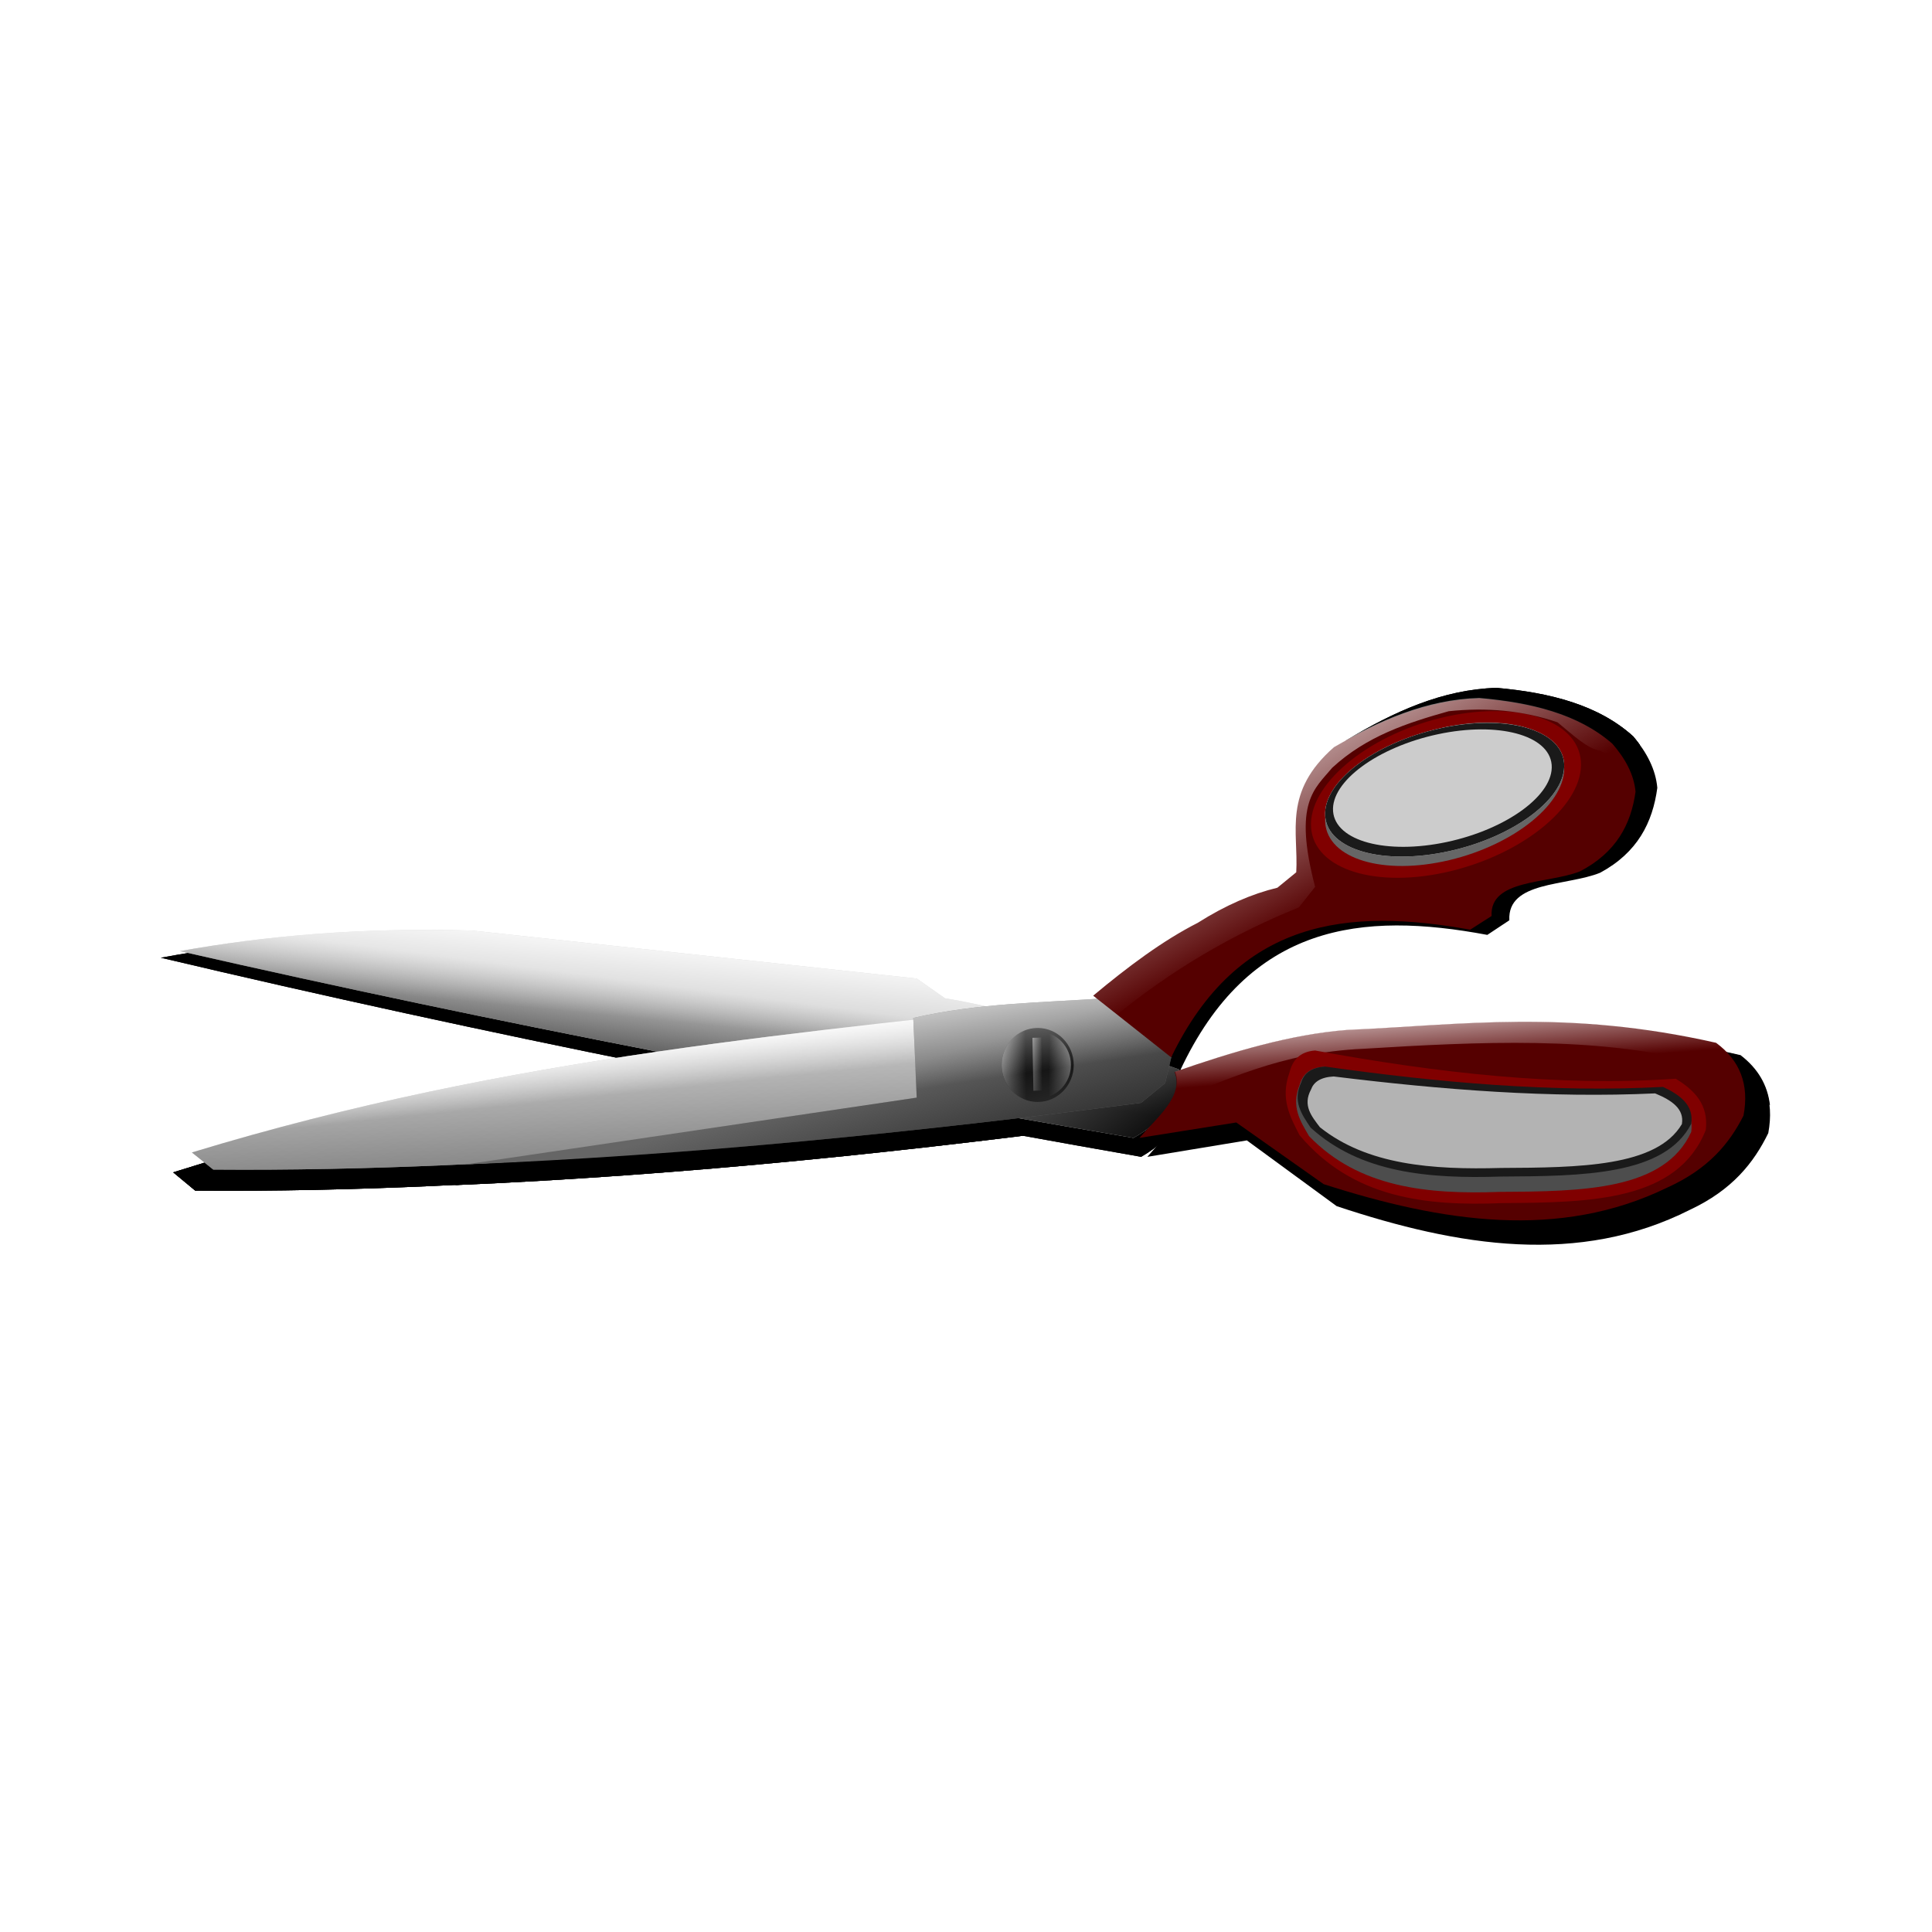 <svg:svg xmlns:dc="http://purl.org/dc/elements/1.1/" xmlns:ns1="http://sodipodi.sourceforge.net/DTD/sodipodi-0.dtd" xmlns:ns2="http://www.inkscape.org/namespaces/inkscape" xmlns:ns3="http://www.w3.org/1999/xlink" xmlns:ns5="http://creativecommons.org/ns#" xmlns:rdf="http://www.w3.org/1999/02/22-rdf-syntax-ns#" xmlns:svg="http://www.w3.org/2000/svg" height="918.142" id="svg2985" version="1.1" viewBox="-44.271 -293.389 918.142 918.142" width="918.142" ns1:docname="_svgclean2.svg" ns2:version="0.48.3.1 r9886">
  <svg:defs id="defs2987">
    <svg:linearGradient id="linearGradient4018" ns2:collect="always">
      <svg:stop id="stop4020" offset="0" style="stop-color:#ffffff" />
      <svg:stop id="stop4022" offset="1" style="stop-color:#ffffff;stop-opacity:0" />
    </svg:linearGradient>
    <svg:filter color-interpolation-filters="sRGB" height="1.252" id="filter4198" width="1.084" x="-.042" y="-.126" ns2:collect="always">
      <svg:feGaussianBlur id="feGaussianBlur4200" stdDeviation="13.063" ns2:collect="always" />
    </svg:filter>
    <svg:linearGradient gradientUnits="userSpaceOnUse" id="linearGradient4208" x1="516.12" x2="536.4" y1="392.89" y2="392.55" ns2:collect="always" ns3:href="#linearGradient4018" />
    <svg:linearGradient gradientUnits="userSpaceOnUse" id="linearGradient4214" x1="356.18" x2="389.76" y1="174.46" y2="174.46" ns2:collect="always">
      <svg:stop id="stop3847" offset="0" style="stop-color:#808080" />
      <svg:stop id="stop3849" offset="1" style="stop-color:#808080;stop-opacity:0" />
    </svg:linearGradient>
    <svg:linearGradient gradientUnits="userSpaceOnUse" id="linearGradient4227" x1="592.43" x2="649.03" y1="236.35" y2="341" ns2:collect="always" ns3:href="#linearGradient4018" />
    <svg:linearGradient gradientUnits="userSpaceOnUse" id="linearGradient4236" x1="739.02" x2="741.87" y1="356.06" y2="395.56" ns2:collect="always">
      <svg:stop id="stop3982" offset="0" style="stop-color:#ffffff" />
      <svg:stop id="stop3984" offset="1" style="stop-color:#ffffff;stop-opacity:0" />
    </svg:linearGradient>
    <svg:linearGradient gradientUnits="userSpaceOnUse" id="linearGradient4245" x1="521.18" x2="529.73" y1="343.44" y2="400.03" ns2:collect="always">
      <svg:stop id="stop4032" offset="0" style="stop-color:#ffffff" />
      <svg:stop id="stop4034" offset="1" style="stop-color:#ffffff;stop-opacity:0" />
    </svg:linearGradient>
    <svg:linearGradient gradientUnits="userSpaceOnUse" id="linearGradient4248" x1="550.5" x2="536.65" y1="427.32" y2="380.08" ns2:collect="always">
      <svg:stop id="stop3900" offset="0" style="stop-color:#333333" />
      <svg:stop id="stop3902" offset="1" style="stop-color:#333333;stop-opacity:0" />
    </svg:linearGradient>
    <svg:linearGradient gradientUnits="userSpaceOnUse" id="linearGradient4258" x1="342.43" x2="344.87" y1="384.97" y2="408.18" ns2:collect="always">
      <svg:stop id="stop4042" offset="0" style="stop-color:#ffffff" />
      <svg:stop id="stop4044" offset="1" style="stop-color:#ffffff;stop-opacity:0" />
    </svg:linearGradient>
    <svg:linearGradient gradientUnits="userSpaceOnUse" id="linearGradient4261" x1="436.49" x2="432.42" y1="461.52" y2="378.45" ns2:collect="always">
      <svg:stop id="stop3890" offset="0" style="stop-color:#666666" />
      <svg:stop id="stop3892" offset="1" style="stop-color:#666666;stop-opacity:0" />
    </svg:linearGradient>
    <svg:linearGradient gradientUnits="userSpaceOnUse" id="linearGradient4265" x1="335.51" x2="339.58" y1="380.9" y2="349.95" ns2:collect="always">
      <svg:stop id="stop3880" offset="0" style="stop-color:#666666" />
      <svg:stop id="stop3882" offset="1" style="stop-color:#666666;stop-opacity:0" />
    </svg:linearGradient>
    <svg:linearGradient gradientUnits="userSpaceOnUse" id="linearGradient4300" x1="413.69" x2="409.61" y1="333.67" y2="375.2" ns2:collect="always">
      <svg:stop id="stop4296" offset="0" style="stop-color:#ffffff" />
      <svg:stop id="stop4298" offset="1" style="stop-color:#ffffff;stop-opacity:0" />
    </svg:linearGradient>
    <svg:linearGradient gradientUnits="userSpaceOnUse" id="linearGradient4347" x1="609.13" x2="555.38" y1="441.16" y2="371.94" ns2:collect="always">
      <svg:stop id="stop4343" offset="0" style="stop-color:#000000" />
      <svg:stop id="stop4345" offset="1" style="stop-color:#000000;stop-opacity:0" />
    </svg:linearGradient>
    <svg:filter color-interpolation-filters="sRGB" height="1.945" id="filter4417" width="1.42" x="-.21" y="-.472" ns2:collect="always">
      <svg:feGaussianBlur id="feGaussianBlur4419" stdDeviation="11.434" ns2:collect="always" />
    </svg:filter>
    <svg:filter color-interpolation-filters="sRGB" height="1.509" id="filter4481" width="1.144" x="-.072" y="-.254" ns2:collect="always">
      <svg:feGaussianBlur id="feGaussianBlur4483" stdDeviation="5.634" ns2:collect="always" />
    </svg:filter>
  </svg:defs>
  <ns1:namedview bordercolor="#666666" borderopacity="1.0" id="namedview2989" pagecolor="#ffffff" showgrid="false" ns2:current-layer="layer1" ns2:cx="248.85148" ns2:cy="-196.0752" ns2:document-units="mm" ns2:pageopacity="0.0" ns2:pageshadow="2" ns2:window-height="645" ns2:window-maximized="0" ns2:window-width="674" ns2:window-x="0" ns2:window-y="0" ns2:zoom="0.86831672" />
  <svg:g id="layer1" transform="translate(-106.6 -180.35)" ns2:groupmode="layer" ns2:label="Layer 1">
    <svg:g id="g4487">
      <svg:g id="g4076" style="filter:url(#filter4198);fill:#000000" transform="matrix(1.028,0,0,1.066,-13.164,-19.229)">
        <svg:path d="m147.8 338.96c150.47 34.292 301.62 63.144 453.18 88.763 17.125-9.616 21.746-20.796 21.58-32.574-35.458-12.262-67.649-26.565-111.16-33.795l-13.437-9.365-211.32-22.802c-54.06-1.529-98.868 2.635-138.85 9.772z" id="path4078" style="fill:#000000" ns1:nodetypes="ccccccc" ns2:connector-curvature="0" />
        <svg:path d="m147.8 338.96c150.47 34.292 301.62 63.144 453.18 88.763 17.125-9.616 21.746-20.796 21.58-32.574-35.458-12.262-67.649-26.565-111.16-33.795l-13.437-9.365-211.32-22.802c-54.06-1.529-98.868 2.635-138.85 9.772z" id="path4080" style="fill:#000000" ns1:nodetypes="ccccccc" ns2:connector-curvature="0" />
        <svg:path d="m153.5 434.64c152.95-46.58 292.06-56.68 433.64-73.291l32.981 23.209-4.886 17.508-10.994 8.958c-146.85 16.902-293.71 32.953-440.56 31.759z" id="path4082" style="fill:#000000" ns1:nodetypes="ccccccc" ns2:connector-curvature="0" />
        <svg:path d="m153.5 434.64c152.95-46.58 292.06-56.68 433.64-73.291l32.981 23.209-4.886 17.508-10.994 8.958c-146.85 16.902-293.71 32.953-440.56 31.759z" id="path4084" style="fill:#000000" ns1:nodetypes="ccccccc" ns2:connector-curvature="0" />
        <svg:path d="m153.5 434.64c152.95-46.58 292.06-56.68 433.64-73.291l32.981 23.209-4.886 17.508-10.994 8.958c-146.85 16.902-293.71 32.953-440.56 31.759z" id="path4086" style="fill:#000000" ns1:nodetypes="ccccccc" ns2:connector-curvature="0" />
        <svg:path d="m496.34 370.72 1.629 37.867-214.58 31.759c106.48-4.351 213.69-15.219 321.26-29.316l11.401-9.365 4.072-17.101-32.574-23.209c-30.206 2.142-59.995 2.198-91.206 9.365z" id="path4088" style="fill:#000000" ns1:nodetypes="cccccccc" ns2:connector-curvature="0" />
        <svg:g id="g4090" style="fill:#000000" transform="matrix(.145 0 0 .161 501.25 364.59)">
          <svg:path d="m559.05 391.59c0 8.377-7.657 15.167-17.101 15.167-9.445 0-17.101-6.791-17.101-15.167 0-8.377 7.657-15.167 17.101-15.167 9.4 0 17.038 6.729 17.101 15.066" id="path4092" style="fill:#000000" transform="matrix(6.905,0,0,7.201,-3368.2,-2643)" ns1:cx="541.94458" ns1:cy="391.58618" ns1:end="6.2765478" ns1:open="true" ns1:rx="17.101183" ns1:ry="15.16712" ns1:start="0" ns1:type="arc" />
          <svg:path d="m559.05 391.59c0 8.377-7.657 15.167-17.101 15.167-9.445 0-17.101-6.791-17.101-15.167 0-8.377 7.657-15.167 17.101-15.167 9.4 0 17.038 6.729 17.101 15.066" id="path4094" style="fill:#000000" transform="matrix(6.905,0,0,7.201,-3368.2,-2643)" ns1:cx="541.94458" ns1:cy="391.58618" ns1:end="6.2765478" ns1:open="true" ns1:rx="17.101183" ns1:ry="15.16712" ns1:start="0" ns1:type="arc" />
          <svg:path d="m559.05 391.59c0 8.377-7.657 15.167-17.101 15.167-9.445 0-17.101-6.791-17.101-15.167 0-8.377 7.657-15.167 17.101-15.167 9.4 0 17.038 6.729 17.101 15.066" id="path4096" style="fill:#000000" transform="matrix(6.262,0,0,6.503,-3017.8,-2369.7)" ns1:cx="541.94458" ns1:cy="391.58618" ns1:end="6.2765478" ns1:open="true" ns1:rx="17.101183" ns1:ry="15.16712" ns1:start="0" ns1:type="arc" />
          <svg:path d="m559.05 391.59c0 8.377-7.657 15.167-17.101 15.167-9.445 0-17.101-6.791-17.101-15.167 0-8.377 7.657-15.167 17.101-15.167 9.4 0 17.038 6.729 17.101 15.066" id="path4098" style="fill:#000000" transform="matrix(-6.262,0,0,6.503,3769.4,-2369.7)" ns1:cx="541.94458" ns1:cy="391.58618" ns1:end="6.2765478" ns1:open="true" ns1:rx="17.101183" ns1:ry="15.16712" ns1:start="0" ns1:type="arc" />
          <svg:path d="m356.68 96.693 3.257 156.35 29.316-0.814-3.257-156.35z" id="path4100" style="fill:#000000" ns2:connector-curvature="0" />
        </svg:g>
        <svg:path d="m496.34 370.72 1.629 37.867-214.58 31.759c106.48-4.351 213.69-15.219 321.26-29.316l11.401-9.365 4.072-17.101-32.574-23.209c-30.206 2.142-59.995 2.198-91.206 9.365z" id="path4102" style="fill:#000000" ns1:nodetypes="cccccccc" ns2:connector-curvature="0" />
        <svg:path d="m496.34 370.72 1.629 37.867-214.58 31.759c106.48-4.351 213.69-15.219 321.26-29.316l11.401-9.365 4.072-17.101-32.574-23.209c-30.206 2.142-59.995 2.198-91.206 9.365z" id="path4104" style="fill:#000000" ns1:nodetypes="cccccccc" ns2:connector-curvature="0" />
        <svg:path d="m581.85 360.13 37.053 29.316c31.892-66.003 84.369-71.111 142.1-60.668l10.179-6.515c-0.962-17.605 26.488-15.153 41.939-21.173 17.313-8.983 24.308-22.389 26.466-37.867-0.753-8.183-4.818-15.703-10.994-22.802-16.069-14.025-38.398-19.442-63.112-21.58-24.987 0.717-47.466 10.634-69.219 23.209-24.377 21.416-16.789 40.053-17.916 59.447l-8.958 7.329c-12.093 2.918-24.688 8.348-37.867 16.694-16.558 8.412-33.117 20.797-49.675 34.61z" id="path4106" style="fill:#000000" ns1:nodetypes="ccccccccccccc" ns2:connector-curvature="0" />
        <svg:path d="m838.37 285.21c0 14.617-29.623 26.466-66.165 26.466s-66.165-11.849-66.165-26.466 29.623-26.466 66.165-26.466c36.371 0 65.922 11.742 66.164 26.29" id="path4108" style="fill:#000000" transform="matrix(.969 -.237 .096 1.374 -26.143 55.647)" ns1:cx="772.19983" ns1:cy="285.21277" ns1:end="6.2765478" ns1:open="true" ns1:rx="66.165291" ns1:ry="26.466116" ns1:start="0" ns1:type="arc" />
        <svg:path d="m838.37 285.21c0 14.617-29.623 26.466-66.165 26.466s-66.165-11.849-66.165-26.466 29.623-26.466 66.165-26.466c36.371 0 65.922 11.742 66.164 26.29" id="path4110" style="fill:#000000" transform="matrix(.858 -.204 .085 1.183 62.077 84.529)" ns1:cx="772.19983" ns1:cy="285.21277" ns1:end="6.2765478" ns1:open="true" ns1:rx="66.165291" ns1:ry="26.466116" ns1:start="0" ns1:type="arc" />
        <svg:path d="m838.37 285.21c0 14.617-29.623 26.466-66.165 26.466s-66.165-11.849-66.165-26.466 29.623-26.466 66.165-26.466c36.371 0 65.922 11.742 66.164 26.29" id="path4112" style="fill:#000000" transform="matrix(.858 -.19 .085 1.102 62.077 94.682)" ns1:cx="772.19983" ns1:cy="285.21277" ns1:end="6.2765478" ns1:open="true" ns1:rx="66.165291" ns1:ry="26.466116" ns1:start="0" ns1:type="arc" />
        <svg:path d="m686.07 386.52c58.522 10.606 116.4 17.19 172.61 13.355 8.991 5.433 15.772 12.26 14.384 24.237-13.548 33.789-55.269 34.331-97.2 34.624-36.895 1.525-71.81-2.344-97.2-32.151-4.481-8.666-9.35-17.166-4.795-29.677 1.443-5.846 4.961-9.808 12.205-10.387z" id="path4114" style="fill:#000000" ns1:nodetypes="ccccccc" ns2:connector-curvature="0" />
        <svg:path d="m620.53 396.37c27.706-9.631 55.211-17.85 81.841-19.951 54.566-2.386 104.53-9.948 175.49 6.108 11.273 8.338 15.871 19.757 13.029 34.61-6.682 13.2-16.604 25.32-36.238 34.202-51.24 24.936-106.64 16.561-163.28-1.629l-41.531-29.316-46.01 7.329c8.877-10.196 21.181-20.128 16.694-31.352z" id="path4116" style="fill:#000000" ns1:nodetypes="ccccccccc" ns2:connector-curvature="0" />
        <svg:path d="m784.17 372.42c-28.182 0.182-54.311 2.651-81.594 3.844-26.631 2.101-54.138 10.338-81.844 19.969 1.94 4.854 0.736 9.472-1.969 13.969 25.574-9.228 51.733-23.076 91.344-24.812 55.432-3.4 110.58-6.067 159.62 6.5 8.214 2.048 15.28 6.967 21.938 12.906-1.034-9.084-5.634-16.518-13.594-22.406-35.48-8.028-65.724-10.151-93.906-9.969z" id="path4118" style="fill:#000000" ns2:connector-curvature="0" />
        <svg:path d="m687.26 386.19c58.122 10.65 115.6 17.261 171.43 13.41 8.93 5.455 15.664 12.31 14.286 24.336-13.456 33.928-54.891 34.472-96.536 34.766-36.643 1.531-71.319-2.353-96.536-32.282-4.45-8.701-9.286-17.237-4.762-29.799 1.433-5.87 4.927-9.848 12.121-10.43z" id="path4120" style="fill:#000000" ns1:nodetypes="ccccccc" ns2:connector-curvature="0" />
        <svg:path d="m691.38 393.93c54.668 8.731 108.73 14.151 161.24 10.994 8.399 4.473 14.733 10.092 13.437 19.951-12.656 27.815-51.629 28.261-90.799 28.502-34.465 1.255-67.081-1.929-90.799-26.466-4.186-7.134-8.734-14.131-4.479-24.43 1.348-4.812 4.634-8.074 11.401-8.551z" id="path4122" style="fill:#000000" ns1:nodetypes="ccccccc" ns2:connector-curvature="0" />
        <svg:path d="m691.38 393.93c54.668 7.965 108.73 12.909 161.24 10.029 8.399 4.08 14.733 9.207 13.437 18.2-12.656 25.374-51.629 25.781-90.799 26-34.465 1.145-67.081-1.76-90.799-24.143-4.186-6.507-8.734-12.891-4.479-22.286 1.348-4.39 4.634-7.365 11.401-7.8z" id="path4124" style="fill:#000000" ns1:nodetypes="ccccccc" ns2:connector-curvature="0" />
        <svg:path d="m765.28 218.64c-24.987 0.717-47.465 10.644-69.219 23.219-24.377 21.416-16.78 40.043-17.906 59.438l-8.969 7.344c-12.093 2.918-24.696 8.342-37.875 16.688-16.558 8.412-33.098 20.782-49.656 34.594l11.594 9.156c25.475-20.667 54.006-37.894 86.312-50.875l7.75-9.781c-10.593-40.306-0.111-46.624 8.125-56.594 16.405-15.119 35.769-21.359 55.375-26.875 17.758-1.881 35.046-0.435 51.719 5.281 7.047 5.781 14.358 12.807 20.375 13.438 3.943 2.78 6.337 1.733 8.688 0.531-0.99-1.343-2.076-2.656-3.219-3.969-16.069-14.025-38.38-19.456-63.094-21.594z" id="path4126" style="fill:#000000" ns2:connector-curvature="0" />
        <svg:path d="m765.28 218.64c-24.987 0.717-47.465 10.644-69.219 23.219-24.377 21.416-16.78 40.043-17.906 59.438l-8.969 7.344c-12.093 2.918-24.696 8.342-37.875 16.688-16.558 8.412-33.098 20.782-49.656 34.594l11.594 9.156c25.475-20.667 54.006-37.894 86.312-50.875l7.75-9.781c-10.593-40.306-0.111-46.624 8.125-56.594 16.405-15.119 35.769-21.359 55.375-26.875 17.758-1.881 35.046-0.435 51.719 5.281 7.047 5.781 14.358 12.807 20.375 13.438 3.943 2.78 6.337 1.733 8.688 0.531-0.99-1.343-2.076-2.656-3.219-3.969-16.069-14.025-38.38-19.456-63.094-21.594z" id="path4128" style="fill:#000000" ns2:connector-curvature="0" />
      </svg:g>
      <svg:path d="m147.8 338.96c150.47 34.292 301.62 63.144 453.18 88.763 17.125-9.616 21.746-20.796 21.58-32.574-35.458-12.262-67.649-26.565-111.16-33.795l-13.437-9.365-211.32-22.802c-54.06-1.529-98.868 2.635-138.85 9.772z" id="path3868" style="fill:#cccccc" ns1:nodetypes="ccccccc" ns2:connector-curvature="0" />
      <svg:path d="m147.8 338.96c150.47 34.292 301.62 63.144 453.18 88.763 17.125-9.616 21.746-20.796 21.58-32.574-35.458-12.262-67.649-26.565-111.16-33.795l-13.437-9.365-211.32-22.802c-54.06-1.529-98.868 2.635-138.85 9.772z" id="path3009" style="fill:url(#linearGradient4265)" ns1:nodetypes="ccccccc" ns2:connector-curvature="0" />
      <svg:path d="m147.8 338.96c150.47 34.292 301.62 63.144 453.18 88.763 17.125-9.616 21.746-20.796 21.58-32.574-35.458-12.262-67.649-26.565-111.16-33.795l-13.437-9.365-211.32-22.802c-54.06-1.529-98.868 2.635-138.85 9.772z" id="path4292" style="fill:url(#linearGradient4300)" ns1:nodetypes="ccccccc" ns2:connector-curvature="0" />
      <svg:path d="m153.5 434.64c152.95-46.58 292.06-56.68 433.64-73.291l32.981 23.209-4.886 17.508-10.994 8.958c-146.85 16.902-293.71 32.953-440.56 31.759z" id="path3886" style="fill:#cccccc" ns1:nodetypes="ccccccc" ns2:connector-curvature="0" />
      <svg:path d="m153.5 434.64c152.95-46.58 292.06-56.68 433.64-73.291l32.981 23.209-4.886 17.508-10.994 8.958c-146.85 16.902-293.71 32.953-440.56 31.759z" id="path3005" style="fill:url(#linearGradient4261)" ns1:nodetypes="ccccccc" ns2:connector-curvature="0" />
      <svg:path d="m147.8 338.96c150.47 34.292 301.62 63.144 453.18 88.763 17.125-9.616 21.746-20.796 21.58-32.574-35.458-12.262-67.649-26.565-111.16-33.795l-13.437-9.365-211.32-22.802c-54.06-1.529-98.868 2.635-138.85 9.772z" id="path4331" style="fill:url(#linearGradient4347)" ns1:nodetypes="ccccccc" ns2:connector-curvature="0" />
      <svg:path d="m153.5 434.64c152.95-46.58 292.06-56.68 433.64-73.291l32.981 23.209-4.886 17.508-10.994 8.958c-146.85 16.902-293.71 32.953-440.56 31.759z" id="path4038" style="fill:url(#linearGradient4258)" ns1:nodetypes="ccccccc" ns2:connector-curvature="0" />
      <svg:path d="m496.34 370.72 1.629 37.867-214.58 31.759c106.48-4.351 213.69-15.219 321.26-29.316l11.401-9.365 4.072-17.101-32.574-23.209c-30.206 2.142-59.995 2.198-91.206 9.365z" id="path3007" style="fill:#666666" ns1:nodetypes="cccccccc" ns2:connector-curvature="0" />
      <svg:g id="g3853" transform="matrix(.145 0 0 .161 501.25 364.59)">
        <svg:path d="m559.05 391.59c0 8.377-7.657 15.167-17.101 15.167-9.445 0-17.101-6.791-17.101-15.167 0-8.377 7.657-15.167 17.101-15.167 9.4 0 17.038 6.729 17.101 15.066" id="path3011-7" style="fill:#000000" transform="matrix(6.905,0,0,7.201,-3368.2,-2643)" ns1:cx="541.94458" ns1:cy="391.58618" ns1:end="6.2765478" ns1:open="true" ns1:rx="17.101183" ns1:ry="15.16712" ns1:start="0" ns1:type="arc" />
        <svg:path d="m559.05 391.59c0 8.377-7.657 15.167-17.101 15.167-9.445 0-17.101-6.791-17.101-15.167 0-8.377 7.657-15.167 17.101-15.167 9.4 0 17.038 6.729 17.101 15.066" id="path3049" style="fill:url(#linearGradient4208)" transform="matrix(6.905,0,0,7.201,-3368.2,-2643)" ns1:cx="541.94458" ns1:cy="391.58618" ns1:end="6.2765478" ns1:open="true" ns1:rx="17.101183" ns1:ry="15.16712" ns1:start="0" ns1:type="arc" />
        <svg:path d="m559.05 391.59c0 8.377-7.657 15.167-17.101 15.167-9.445 0-17.101-6.791-17.101-15.167 0-8.377 7.657-15.167 17.101-15.167 9.4 0 17.038 6.729 17.101 15.066" id="path3059" style="fill:url(#linearGradient4208)" transform="matrix(6.262,0,0,6.503,-3017.8,-2369.7)" ns1:cx="541.94458" ns1:cy="391.58618" ns1:end="6.2765478" ns1:open="true" ns1:rx="17.101183" ns1:ry="15.16712" ns1:start="0" ns1:type="arc" />
        <svg:path d="m559.05 391.59c0 8.377-7.657 15.167-17.101 15.167-9.445 0-17.101-6.791-17.101-15.167 0-8.377 7.657-15.167 17.101-15.167 9.4 0 17.038 6.729 17.101 15.066" id="path3071" style="fill:url(#linearGradient4208)" transform="matrix(-6.262,0,0,6.503,3769.4,-2369.7)" ns1:cx="541.94458" ns1:cy="391.58618" ns1:end="6.2765478" ns1:open="true" ns1:rx="17.101183" ns1:ry="15.16712" ns1:start="0" ns1:type="arc" />
        <svg:path d="m356.68 96.693 3.257 156.35 29.316-0.814-3.257-156.35z" id="path3075" style="fill:url(#linearGradient4214)" ns2:connector-curvature="0" />
      </svg:g>
      <svg:path d="m496.34 370.72 1.629 37.867-214.58 31.759c106.48-4.351 213.69-15.219 321.26-29.316l11.401-9.365 4.072-17.101-32.574-23.209c-30.206 2.142-59.995 2.198-91.206 9.365z" id="path3896" style="fill:url(#linearGradient4248)" ns1:nodetypes="cccccccc" ns2:connector-curvature="0" />
      <svg:path d="m496.34 370.72 1.629 37.867-214.58 31.759c106.48-4.351 213.69-15.219 321.26-29.316l11.401-9.365 4.072-17.101-32.574-23.209c-30.206 2.142-59.995 2.198-91.206 9.365z" id="path4028" style="fill:url(#linearGradient4245)" ns1:nodetypes="cccccccc" ns2:connector-curvature="0" />
      <svg:path d="m581.85 360.13 37.053 29.316c31.892-66.003 84.369-71.111 142.1-60.668l10.179-6.515c-0.962-17.605 26.488-15.153 41.939-21.173 17.313-8.983 24.308-22.389 26.466-37.867-0.753-8.183-4.818-15.703-10.994-22.802-16.069-14.025-38.398-19.442-63.112-21.58-24.987 0.717-47.466 10.634-69.219 23.209-24.377 21.416-16.789 40.053-17.916 59.447l-8.958 7.329c-12.093 2.918-24.688 8.348-37.867 16.694-16.558 8.412-33.117 20.797-49.675 34.61z" id="path3013" style="fill:#550000" ns1:nodetypes="ccccccccccccc" ns2:connector-curvature="0" />
      <svg:path d="m838.37 285.21c0 14.617-29.623 26.466-66.165 26.466s-66.165-11.849-66.165-26.466 29.623-26.466 66.165-26.466c36.371 0 65.922 11.742 66.164 26.29" id="path3021" style="fill:#800000" transform="matrix(.969 -.237 .096 1.374 -26.143 55.647)" ns1:cx="772.19983" ns1:cy="285.21277" ns1:end="6.2765478" ns1:open="true" ns1:rx="66.165291" ns1:ry="26.466116" ns1:start="0" ns1:type="arc" />
      <svg:path d="m838.37 285.21c0 14.617-29.623 26.466-66.165 26.466s-66.165-11.849-66.165-26.466 29.623-26.466 66.165-26.466c36.371 0 65.922 11.742 66.164 26.29" id="path3015" style="fill:#666666" transform="matrix(.858 -.204 .085 1.183 62.077 84.529)" ns1:cx="772.19983" ns1:cy="285.21277" ns1:end="6.2765478" ns1:open="true" ns1:rx="66.165291" ns1:ry="26.466116" ns1:start="0" ns1:type="arc" />
      <svg:path d="m838.37 285.21c0 14.617-29.623 26.466-66.165 26.466s-66.165-11.849-66.165-26.466 29.623-26.466 66.165-26.466c36.371 0 65.922 11.742 66.164 26.29" id="path3025" style="fill:#ffffff" transform="matrix(.858 -.19 .085 1.102 62.077 94.682)" ns1:cx="772.19983" ns1:cy="285.21277" ns1:end="6.2765478" ns1:open="true" ns1:rx="66.165291" ns1:ry="26.466116" ns1:start="0" ns1:type="arc" />
      <svg:path d="m686.07 386.52c58.522 10.606 116.4 17.19 172.61 13.355 8.991 5.433 15.772 12.26 14.384 24.237-13.548 33.789-55.269 34.331-97.2 34.624-36.895 1.525-71.81-2.344-97.2-32.151-4.481-8.666-9.35-17.166-4.795-29.677 1.443-5.846 4.961-9.808 12.205-10.387z" id="path3023" style="fill:#501616" ns1:nodetypes="ccccccc" ns2:connector-curvature="0" />
      <svg:path d="m620.53 396.37c27.706-9.631 55.211-17.85 81.841-19.951 54.566-2.386 104.53-9.948 175.49 6.108 11.273 8.338 15.871 19.757 13.029 34.61-6.682 13.2-16.604 25.32-36.238 34.202-51.24 24.936-106.64 16.561-163.28-1.629l-41.531-29.316-46.01 7.329c8.877-10.196 21.181-20.128 16.694-31.352z" id="path3017" style="fill:#550000" ns1:nodetypes="ccccccccc" ns2:connector-curvature="0" />
      <svg:path d="m784.17 372.42c-28.182 0.182-54.311 2.651-81.594 3.844-26.631 2.101-54.138 10.338-81.844 19.969 1.94 4.854 0.736 9.472-1.969 13.969 25.574-9.228 51.733-23.076 91.344-24.812 55.432-3.4 110.58-6.067 159.62 6.5 8.214 2.048 15.28 6.967 21.938 12.906-1.034-9.084-5.634-16.518-13.594-22.406-35.48-8.028-65.724-10.151-93.906-9.969z" id="path3017-7" style="fill:url(#linearGradient4236)" ns2:connector-curvature="0" />
      <svg:path d="m687.26 386.19c58.122 10.65 115.6 17.261 171.43 13.41 8.93 5.455 15.664 12.31 14.286 24.336-13.456 33.928-54.891 34.472-96.536 34.766-36.643 1.531-71.319-2.353-96.536-32.282-4.45-8.701-9.286-17.237-4.762-29.799 1.433-5.87 4.927-9.848 12.121-10.43z" id="path3906" style="fill:#800000" ns1:nodetypes="ccccccc" ns2:connector-curvature="0" />
      <svg:path d="m691.38 393.93c54.668 8.731 108.73 14.151 161.24 10.994 8.399 4.473 14.733 10.092 13.437 19.951-12.656 27.815-51.629 28.261-90.799 28.502-34.465 1.255-67.081-1.929-90.799-26.466-4.186-7.134-8.734-14.131-4.479-24.43 1.348-4.812 4.634-8.074 11.401-8.551z" id="path3019" style="fill:#4d4d4d" ns1:nodetypes="ccccccc" ns2:connector-curvature="0" />
      <svg:path d="m765.28 218.64c-24.987 0.717-47.465 10.644-69.219 23.219-24.377 21.416-16.78 40.043-17.906 59.438l-8.969 7.344c-12.093 2.918-24.696 8.342-37.875 16.688-16.558 8.412-33.098 20.782-49.656 34.594l11.594 9.156c25.475-20.667 54.006-37.894 86.312-50.875l7.75-9.781c-10.593-40.306-0.111-46.624 8.125-56.594 16.405-15.119 35.769-21.359 55.375-26.875 17.758-1.881 35.046-0.435 51.719 5.281 7.047 5.781 14.358 12.807 20.375 13.438 3.943 2.78 6.337 1.733 8.688 0.531-0.99-1.343-2.076-2.656-3.219-3.969-16.069-14.025-38.38-19.456-63.094-21.594z" id="path3013-3" style="fill:url(#linearGradient4227)" ns2:connector-curvature="0" />
      <svg:path d="m765.28 218.64c-24.987 0.717-47.465 10.644-69.219 23.219-24.377 21.416-16.78 40.043-17.906 59.438l-8.969 7.344c-12.093 2.918-24.696 8.342-37.875 16.688-16.558 8.412-33.098 20.782-49.656 34.594l11.594 9.156c25.475-20.667 54.006-37.894 86.312-50.875l7.75-9.781c-10.593-40.306-0.111-46.624 8.125-56.594 16.405-15.119 35.769-21.359 55.375-26.875 17.758-1.881 35.046-0.435 51.719 5.281 7.047 5.781 14.358 12.807 20.375 13.438 3.943 2.78 6.337 1.733 8.688 0.531-0.99-1.343-2.076-2.656-3.219-3.969-16.069-14.025-38.38-19.456-63.094-21.594z" id="path4026" style="fill:url(#linearGradient4227)" ns2:connector-curvature="0" />
      <svg:path d="m838.37 285.21c0 14.617-29.623 26.466-66.165 26.466s-66.165-11.849-66.165-26.466 29.623-26.466 66.165-26.466c36.371 0 65.922 11.742 66.164 26.29" id="path4302" style="filter:url(#filter4417);fill:#1a1a1a" transform="matrix(.858 -.19 .085 1.102 62.077 94.682)" ns1:cx="772.19983" ns1:cy="285.21277" ns1:end="6.2765478" ns1:open="true" ns1:rx="66.165291" ns1:ry="26.466116" ns1:start="0" ns1:type="arc" />
      <svg:path d="m838.37 285.21c0 14.617-29.623 26.466-66.165 26.466s-66.165-11.849-66.165-26.466 29.623-26.466 66.165-26.466c36.371 0 65.922 11.742 66.164 26.29" id="path4425" style="filter:url(#filter4417);fill:#cccccc" transform="matrix(.785 -.167 .078 .968 119.36 114.37)" ns1:cx="772.19983" ns1:cy="285.21277" ns1:end="6.2765478" ns1:open="true" ns1:rx="66.165291" ns1:ry="26.466116" ns1:start="0" ns1:type="arc" />
      <svg:path d="m692.06 393.93c54.455 7.778 108.31 12.606 160.61 9.793 8.366 3.984 14.676 8.991 13.384 17.773-12.607 24.779-51.428 25.176-90.445 25.391-34.331 1.118-66.819-1.719-90.445-23.577-4.17-6.355-8.7-12.589-4.461-21.763 1.343-4.287 4.616-7.192 11.356-7.617z" id="path4475" style="filter:url(#filter4481);fill:#1a1a1a" transform="matrix(1 0 0 .987 0 5.017)" ns1:nodetypes="ccccccc" ns2:connector-curvature="0" />
      <svg:path d="m692.06 393.93c54.455 7.778 108.31 12.606 160.61 9.793 8.366 3.984 14.676 8.991 13.384 17.773-12.607 24.779-51.428 25.176-90.445 25.391-34.331 1.118-66.819-1.719-90.445-23.577-4.17-6.355-8.7-12.589-4.461-21.763 1.343-4.287 4.616-7.192 11.356-7.617z" id="path4485" style="filter:url(#filter4481);fill:#b3b3b3" transform="matrix(.951 0 0 .821 37.991 75.112)" ns1:nodetypes="ccccccc" ns2:connector-curvature="0" />
    </svg:g>
  </svg:g>
</svg:svg>
